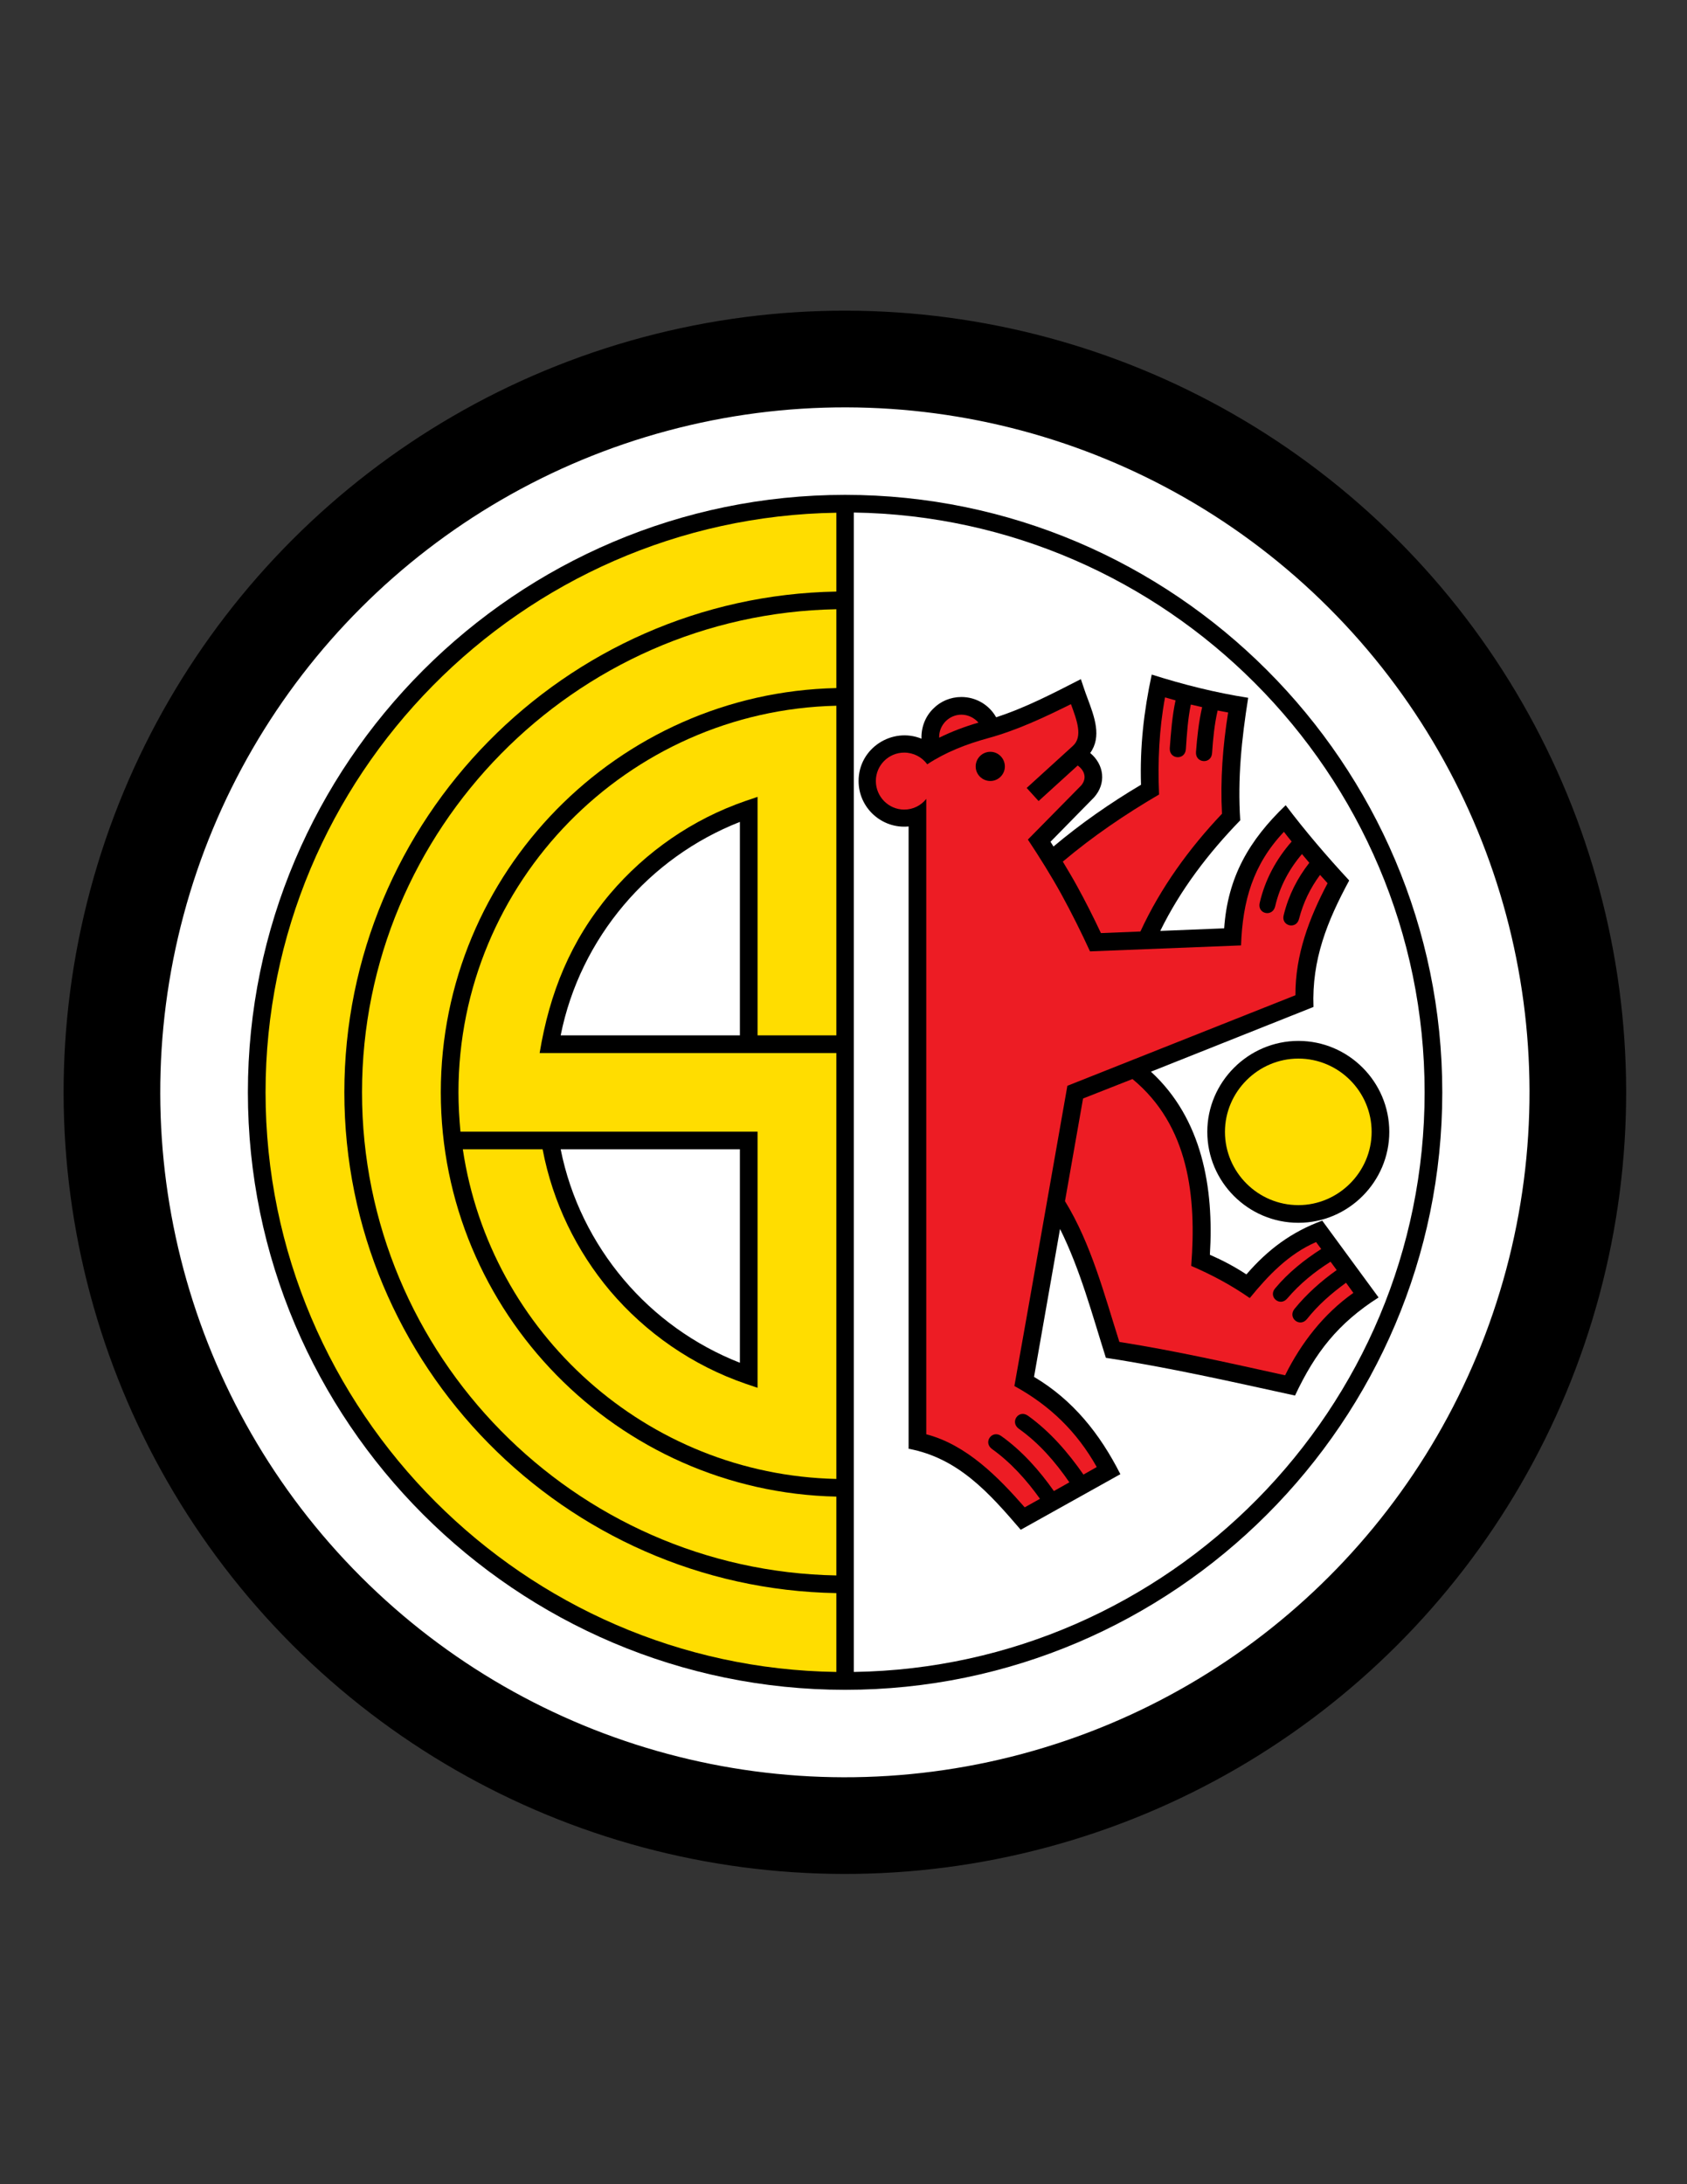 <?xml version="1.0" encoding="iso-8859-1"?>
<!-- Generator: Adobe Illustrator 24.0.1, SVG Export Plug-In . SVG Version: 6.00 Build 0)  -->
<svg version="1.1" id="Layer_1" xmlns="http://www.w3.org/2000/svg" xmlns:xlink="http://www.w3.org/1999/xlink" x="0px" y="0px"
	 viewBox="0 0 612 792" style="enable-background:new 0 0 612 792;" xml:space="preserve">
<rect x="0" y="0" width="612" height="792" fill="#333333" stroke="none"/>
<ellipse transform="matrix(0.707 -0.707 0.707 0.707 -190.282 332.793)" cx="306.576" cy="396.088" rx="283.464" ry="283.464"/>
<ellipse transform="matrix(0.707 -0.707 0.707 0.707 -190.282 332.793)" style="fill:#FFFFFF;" cx="306.576" cy="396.088" rx="248.4" ry="248.4"/>
<path d="M306.576,179.44c59.616,0,113.832,24.336,153.072,63.576c39.24,39.24,63.576,93.456,63.576,153.072
	c0,119.304-97.344,216.648-216.648,216.648c-59.616,0-113.832-24.336-153.072-63.576c-39.24-39.24-63.576-93.456-63.576-153.072
	C89.928,276.784,187.272,179.44,306.576,179.44z"/>
<path style="fill:#FFFFFF;" d="M309.744,606.256c114.336-1.728,207.072-95.472,207.072-210.168
	c0-57.888-23.616-110.448-61.704-148.536c-37.368-37.368-88.704-60.84-145.368-61.704V606.256z"/>
<path d="M395.496,273.04c5.112,4.248,5.904,11.088,1.368,16.128l-15.768,16.056c0.36,0.576,0.72,1.152,1.08,1.728
	c9.936-8.352,20.592-15.768,31.752-22.392c-0.432-13.68,1.008-26.568,3.888-39.96c11.592,3.672,23.04,6.552,34.992,8.424
	c-2.376,14.904-3.888,29.376-2.88,44.424c-11.592,11.952-21.672,25.128-29.016,40.104l23.184-0.936
	c1.296-18.648,9.072-31.968,22.32-44.64c7.2,9.504,14.904,18.504,23.04,27.288c-7.992,14.76-13.608,28.728-12.96,45.864
	L417.528,388.6c18.576,17.064,22.896,42.12,21.384,66.384c4.608,2.016,9,4.32,13.248,7.128c7.848-9.072,16.272-15.336,27.504-19.512
	l20.448,27.864c-14.688,9.36-22.968,19.944-30.312,35.568c-22.752-4.968-45.576-10.152-68.616-13.68
	c-4.968-15.696-9.288-31.968-16.632-46.728l-9.432,53.64c14.184,8.424,23.904,20.664,31.32,35.28l-36.144,20.16
	c-11.376-13.248-22.607-25.992-40.68-29.376V299.68c-9.648,0.936-18.144-6.696-18.144-16.488c0-11.952,12.24-19.656,22.824-15.336
	c-0.144-3.96,1.296-7.992,4.248-10.872l0,0c2.592-2.664,6.264-4.248,10.224-4.248c5.4,0,10.152,2.952,12.6,7.344
	c10.728-3.456,20.736-8.712,30.744-13.824c0.792,2.304,1.512,4.608,2.376,6.84l0,0C397.08,260.008,399.744,267.136,395.496,273.04z"
	/>
<path style="fill:#ED1C24;" d="M390.96,277.576l-14.184,12.888l-4.32-4.752l16.776-15.264c3.672-3.313,1.44-9.288-0.72-15.12l0,0
	l0,0c-9.72,4.824-19.656,9.504-30.24,12.384c-7.632,2.088-15.264,5.04-21.888,9.432c-1.872-2.592-4.968-4.248-8.352-4.248
	c-5.688,0-10.296,4.608-10.296,10.296c0,5.688,4.608,10.368,10.296,10.368c3.24,0,6.12-1.512,7.992-3.888v230.4
	c14.616,3.816,26.064,15.479,35.712,26.496l5.544-3.096c-4.896-6.84-10.584-13.176-17.424-18.072
	c-3.312-2.448,0.072-7.056,3.384-4.68c7.56,5.4,13.752,12.384,19.08,19.944l5.616-3.168c-5.04-7.344-11.016-14.256-18.36-19.44
	c-3.312-2.448,0-7.128,3.384-4.68c7.992,5.76,14.472,13.248,20.088,21.312l4.824-2.736c-7.2-12.816-16.992-22.32-29.88-29.376
	c6.48-36.288,12.816-72.576,19.224-108.864l82.728-32.832c-0.072-14.616,4.968-27.936,11.664-40.608
	c-0.864-1.008-1.8-2.016-2.736-3.024c-3.456,4.68-6.048,9.864-7.632,15.984c-1.008,3.96-6.624,2.52-5.544-1.44
	c1.8-7.272,4.968-13.392,9.288-18.936c-0.864-1.08-1.8-2.088-2.664-3.168c-4.68,5.472-8.064,11.808-9.72,18.936
	c-0.936,4.032-6.552,2.808-5.616-1.224c1.944-8.424,5.976-15.84,11.592-22.248c-0.936-1.152-1.872-2.304-2.808-3.528
	c-11.232,11.88-14.976,25.056-15.552,41.184l-54.792,2.16c-3.24-7.056-6.696-13.968-10.44-20.808l0,0
	c-3.744-6.768-7.848-13.32-12.096-19.728l19.368-19.656C394.344,282.256,393.552,279.448,390.96,277.576z"/>
<path style="fill:#FFFFFF;" d="M203.4,375.424h65.016v-77.4c-16.488,6.48-30.96,16.92-42.192,30.24
	C214.992,341.584,206.928,357.712,203.4,375.424z"/>
<path style="fill:#FFFFFF;" d="M268.416,494.152v-77.4H203.4c3.528,17.712,11.592,33.84,22.824,47.16
	C237.456,477.232,251.928,487.672,268.416,494.152z"/>
<path style="fill:#FFDD00;" d="M303.408,536.272v-154.44H258.12l0,0h-62.352c3.6-21.816,11.232-40.752,25.56-57.744
	c12.96-15.264,29.952-27.072,49.248-33.696l4.248-1.44v86.472h28.584v-119.52c-75.816,1.728-137.088,64.008-137.088,140.184
	c0,4.752,0.288,9.576,0.72,14.256h44.712l0,0h63.072v92.88l-4.248-1.44c-19.296-6.624-36.288-18.432-49.248-33.696
	c-12.168-14.472-20.808-32.04-24.48-51.336h-28.944C177.768,483.208,234.576,534.76,303.408,536.272z"/>
<path style="fill:#FFDD00;" d="M303.408,571.264V542.68c-79.344-1.728-143.496-66.888-143.496-146.592
	s64.152-144.864,143.496-146.592v-28.584c-95.04,1.728-172.08,79.776-172.08,175.176S208.368,569.536,303.408,571.264z"/>
<path style="fill:#FFDD00;" d="M303.408,185.92c-114.336,1.728-207.072,95.472-207.072,210.168
	c0,57.888,23.616,110.448,61.704,148.536c37.368,37.368,88.704,60.84,145.368,61.632v-28.584
	c-98.568-1.728-178.488-82.656-178.488-181.584c0-98.928,79.92-179.856,178.488-181.584V185.92z"/>
<path d="M471.024,377.44c18.144,0,32.976,14.832,32.976,32.976c0,18.072-14.832,32.976-32.976,32.976
	c-18.216,0-33.048-14.832-33.048-32.976C437.976,392.344,452.88,377.44,471.024,377.44z"/>
<path style="fill:#ED1C24;" d="M340.704,267.496c4.536-2.232,9.288-4.032,14.256-5.472c-1.512-1.728-3.744-2.88-6.192-2.88
	c-2.232,0-4.248,0.936-5.688,2.376l0,0C341.496,263.104,340.632,265.264,340.704,267.496z"/>
<path d="M359.28,283.192c2.88,0,5.256-2.376,5.256-5.256c0-2.952-2.376-5.328-5.256-5.328c-2.952,0-5.328,2.376-5.328,5.328
	C353.952,280.816,356.328,283.192,359.28,283.192z"/>
<path style="fill:#FFDD00;" d="M471.024,383.848c-14.616,0-26.64,12.024-26.64,26.568c0,14.616,11.952,26.568,26.64,26.568
	c14.544,0,26.568-12.024,26.568-26.568C497.592,395.8,485.64,383.848,471.024,383.848z"/>
<path style="fill:#ED1C24;" d="M385.56,312.424c1.728,2.88,3.456,5.76,5.04,8.64l0,0c3.096,5.616,6.048,11.448,8.784,17.28
	l14.328-0.576c7.272-15.768,17.64-30.096,29.592-42.696c-0.648-12.313,0.288-24.552,2.232-36.72c-1.296-0.216-2.52-0.504-3.816-0.72
	c-1.152,5.04-1.656,10.152-2.016,15.48c-0.288,4.104-6.12,3.672-5.832-0.432c0.432-5.544,1.008-10.944,2.232-16.272
	c-1.368-0.288-2.736-0.648-4.104-0.936c-1.08,5.256-1.44,10.728-1.8,16.2c-0.288,4.104-6.12,3.744-5.832-0.432
	c0.432-5.76,0.864-11.592,2.088-17.28c-1.296-0.36-2.592-0.72-3.816-1.08c-2.16,11.664-2.664,23.328-2.16,35.208
	C408.168,295.288,396.504,303.208,385.56,312.424z"/>
<path style="fill:#ED1C24;" d="M410.832,391.264l-17.928,7.056l-6.552,37.224c9.504,15.48,14.256,33.84,19.728,51.048
	c20.16,3.168,40.176,7.704,60.12,12.096c5.832-11.736,13.968-22.248,24.768-29.88l-2.664-3.672
	c-5.256,3.816-10.152,8.064-14.184,13.176c-2.592,3.168-7.056-0.432-4.536-3.672c4.392-5.4,9.648-10.08,15.336-14.112l-2.232-3.024
	c-5.832,3.672-11.232,8.064-15.696,13.32c-2.664,3.168-7.056-0.576-4.392-3.672c4.752-5.688,10.512-10.296,16.704-14.256
	l-1.872-2.52c-9.936,4.32-17.28,12.024-24.048,20.304c-6.84-4.752-13.608-8.352-21.24-11.664
	C434.088,434.032,431.352,408.184,410.832,391.264z"/>
</svg>

